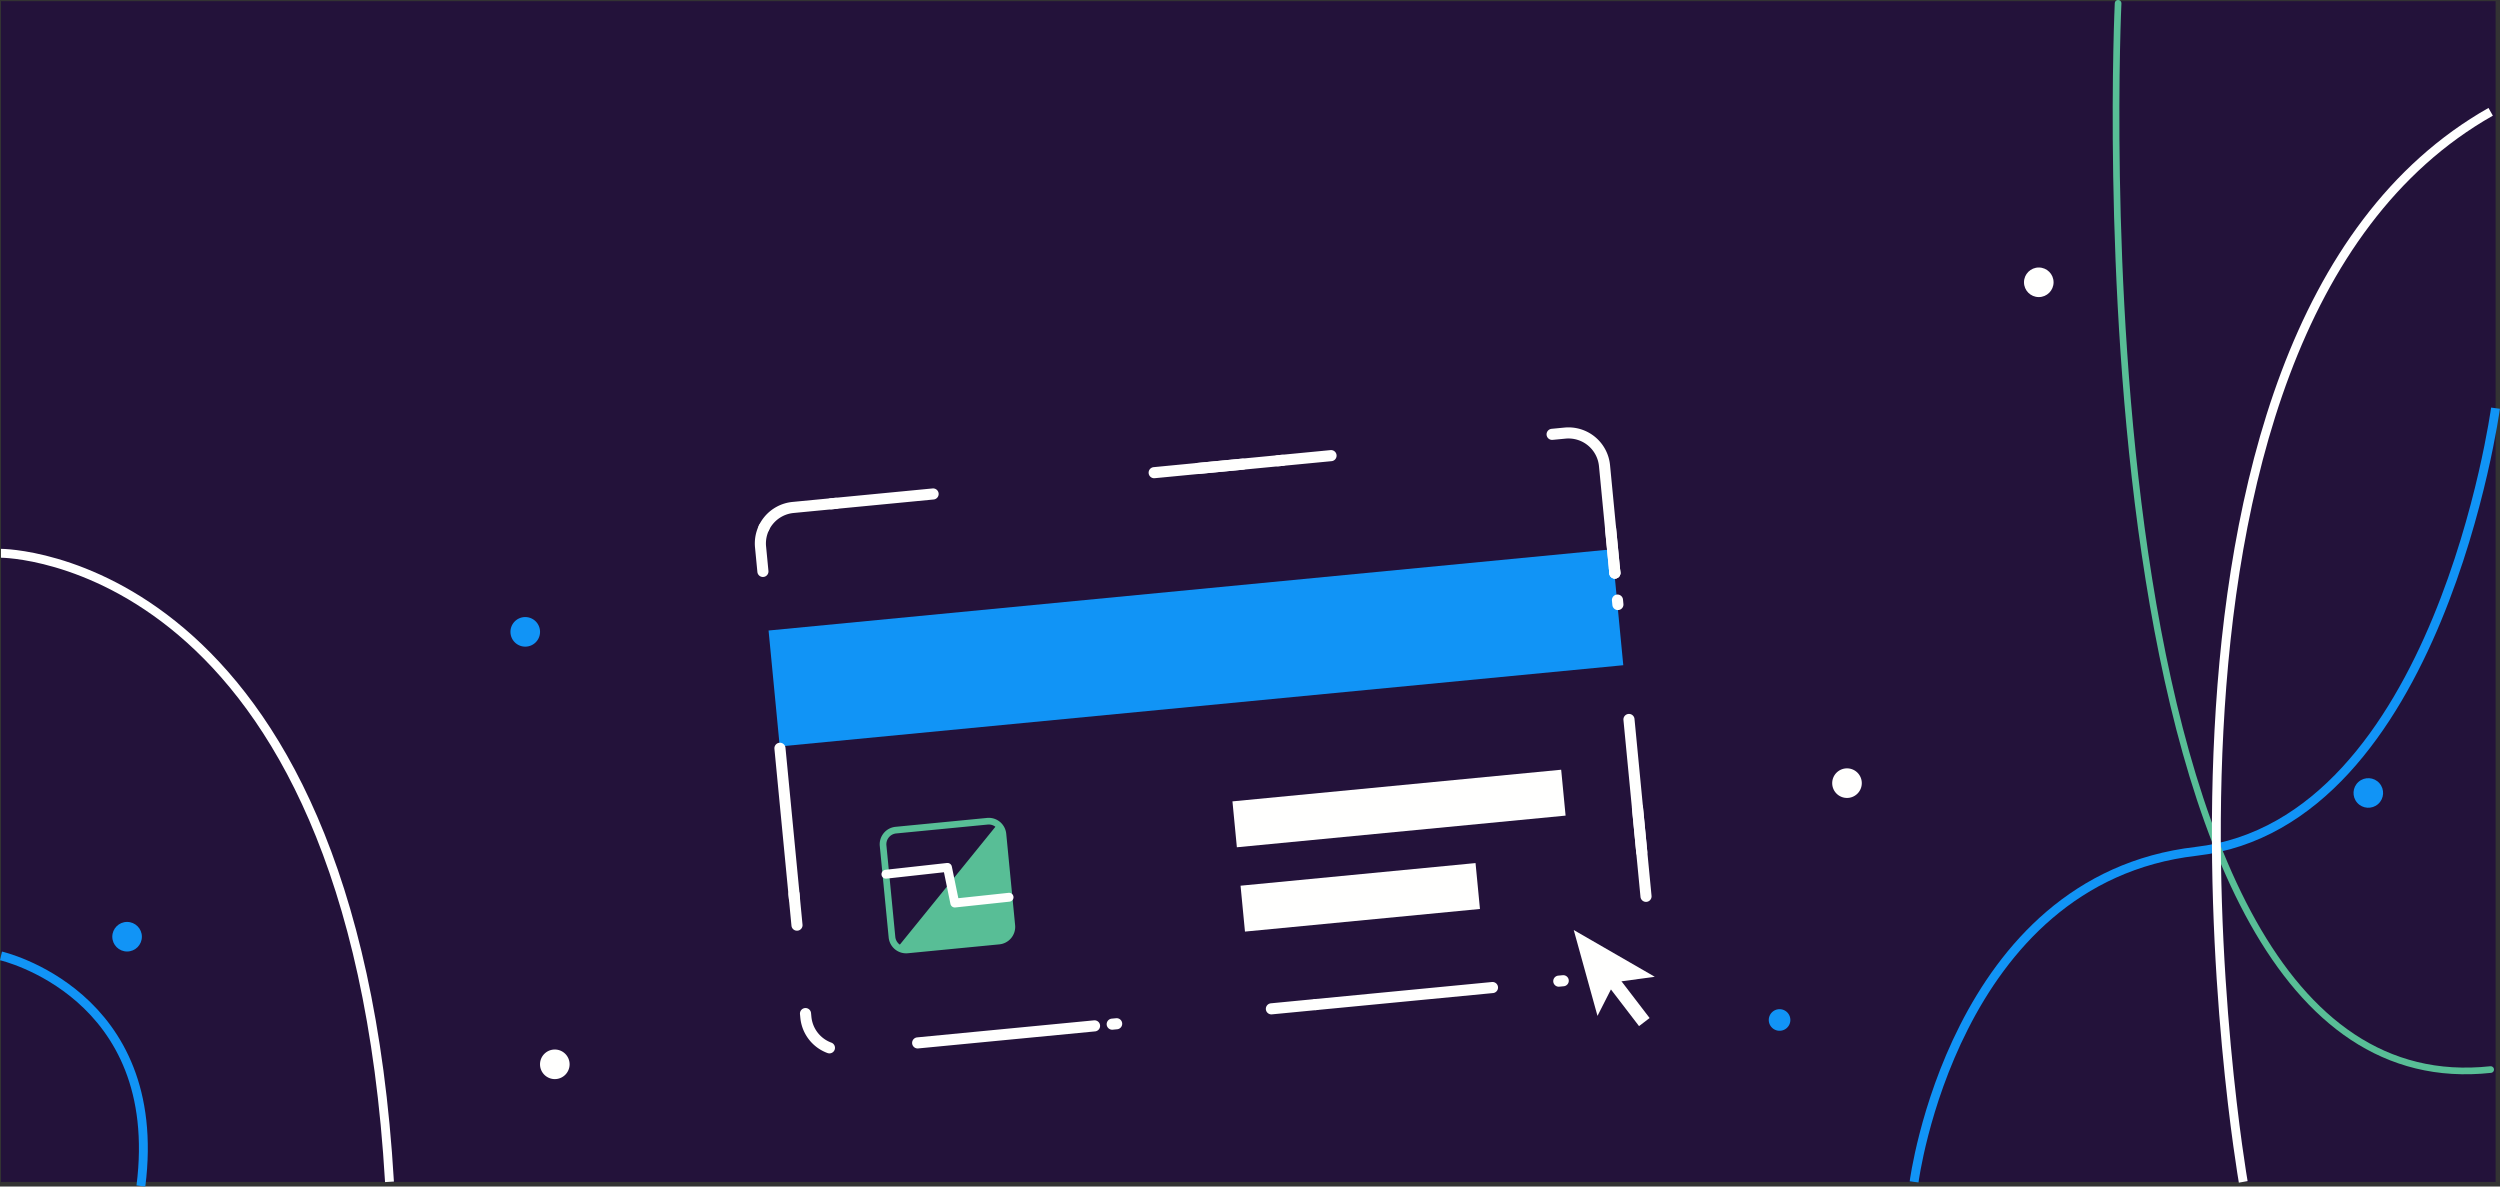 <svg xmlns="http://www.w3.org/2000/svg" viewBox="0 0 1125.61 534.24"><rect x="0" y="0" width="1125.61" height="534.24" fill="#333333" stroke="none"/><defs><style>.cls-1{fill:#23123a;}.cls-10,.cls-11,.cls-2,.cls-5,.cls-6,.cls-7,.cls-9{fill:none;}.cls-2{stroke:#58be96;stroke-width:3px;}.cls-2,.cls-5,.cls-6,.cls-7,.cls-9{stroke-linecap:round;stroke-linejoin:round;}.cls-3{fill:#1194f6;}.cls-4{fill:#fffffe;}.cls-5,.cls-6,.cls-7,.cls-9{stroke:#fffffe;}.cls-5,.cls-6,.cls-7{stroke-width:5px;}.cls-5{stroke-dasharray:2 200;}.cls-6{stroke-dasharray:20 200;}.cls-7{stroke-dasharray:80 100;}.cls-8{fill:#58be96;}.cls-10,.cls-11,.cls-9{stroke-width:4px;}.cls-10{stroke:#1194f6;}.cls-10,.cls-11{stroke-miterlimit:10;}.cls-11{stroke:#fff;}</style></defs><g id="Layer_2" data-name="Layer 2"><g id="Dashboard"><rect class="cls-1" x="0.46" y="0.54" width="1123.17" height="531.61"/><path class="cls-2" d="M449.79,423.7l-41.19,4a6.4,6.4,0,0,1-4.4-1.21h0a6.36,6.36,0,0,1-2.59-4.55l-4-41.18a6.41,6.41,0,0,1,5.77-7l41.18-4a6.39,6.39,0,0,1,4.53,1.3,6.47,6.47,0,0,1,2.47,4.47l4,41.19A6.4,6.4,0,0,1,449.79,423.7Z"/><rect class="cls-3" x="347.69" y="265.45" width="381.56" height="52.44" transform="translate(-25.49 52.98) rotate(-5.5)"/><rect class="cls-4" x="559.32" y="393.6" width="106.29" height="20.76" transform="translate(-35.92 60.6) rotate(-5.5)"/><rect class="cls-4" x="555.57" y="353.6" width="148.69" height="20.76" transform="translate(-32 62.09) rotate(-5.5)"/><path class="cls-5" d="M727.08,258h0l-4.66-48.34A16.29,16.29,0,0,0,704.65,195L357.08,228.48a16.28,16.28,0,0,0-14.65,17.76l4.48,46.49h0l15.93,165.33a16.28,16.28,0,0,0,17.77,14.64l347.57-33.48a16.29,16.29,0,0,0,14.65-17.77Z"/><polygon class="cls-4" points="708.57 418.74 719.26 457.4 726.96 442.25 745.06 439.79 708.57 418.74"/><rect class="cls-4" x="730.04" y="438.57" width="6" height="24.01" transform="translate(-122.87 538.83) rotate(-37.46)"/><path class="cls-6" d="M727.08,258h0l-4.66-48.34A16.29,16.29,0,0,0,704.65,195L357.08,228.48a16.28,16.28,0,0,0-14.65,17.76l4.48,46.49h0l15.93,165.33a16.28,16.28,0,0,0,17.77,14.64l347.57-33.48a16.29,16.29,0,0,0,14.65-17.77Z"/><path class="cls-7" d="M727.08,258h0l-4.66-48.34A16.29,16.29,0,0,0,704.65,195L357.08,228.48a16.28,16.28,0,0,0-14.65,17.76l4.48,46.49h0l15.93,165.33a16.28,16.28,0,0,0,17.77,14.64l347.57-33.48a16.29,16.29,0,0,0,14.65-17.77Z"/><path class="cls-8" d="M449.79,423.7l-41.19,4a6.4,6.4,0,0,1-4.4-1.21h0l44.91-55.39h0a6.47,6.47,0,0,1,2.47,4.47l4,41.19A6.4,6.4,0,0,1,449.79,423.7Z"/><polyline class="cls-9" points="398.88 393.61 426.6 390.54 429.89 406.59 454.33 403.98"/><path class="cls-10" d="M.44,430.39s74,16.88,63,103.6"/><path class="cls-10" d="M861.81,532.14s17.57-136.2,127-148.83,134.78-199.53,134.78-199.53"/><path class="cls-2" d="M953.66,1.5S930,502.35,1121.41,481.56"/><path class="cls-11" d="M.44,249.11s158.34,0,174.92,283"/><path class="cls-11" d="M1010,532.14S943.72,151,1121.41,50.34"/><path class="cls-4" d="M256.46,479.2a6.66,6.66,0,1,1-6.66-6.66A6.66,6.66,0,0,1,256.46,479.2Z"/><path class="cls-4" d="M838.26,352.61a6.66,6.66,0,1,1-6.65-6.66A6.65,6.65,0,0,1,838.26,352.61Z"/><circle class="cls-4" cx="917.95" cy="127.1" r="6.66"/><path class="cls-3" d="M243.15,284.48a6.66,6.66,0,1,1-6.66-6.65A6.66,6.66,0,0,1,243.15,284.48Z"/><circle class="cls-3" cx="1066.31" cy="357.02" r="6.66" transform="translate(30.67 795.11) rotate(-41.44)"/><circle class="cls-3" cx="57.22" cy="421.75" r="6.66"/><path class="cls-3" d="M806.1,459.24a4.86,4.86,0,1,1-4.85-4.86A4.86,4.86,0,0,1,806.1,459.24Z"/></g></g></svg>